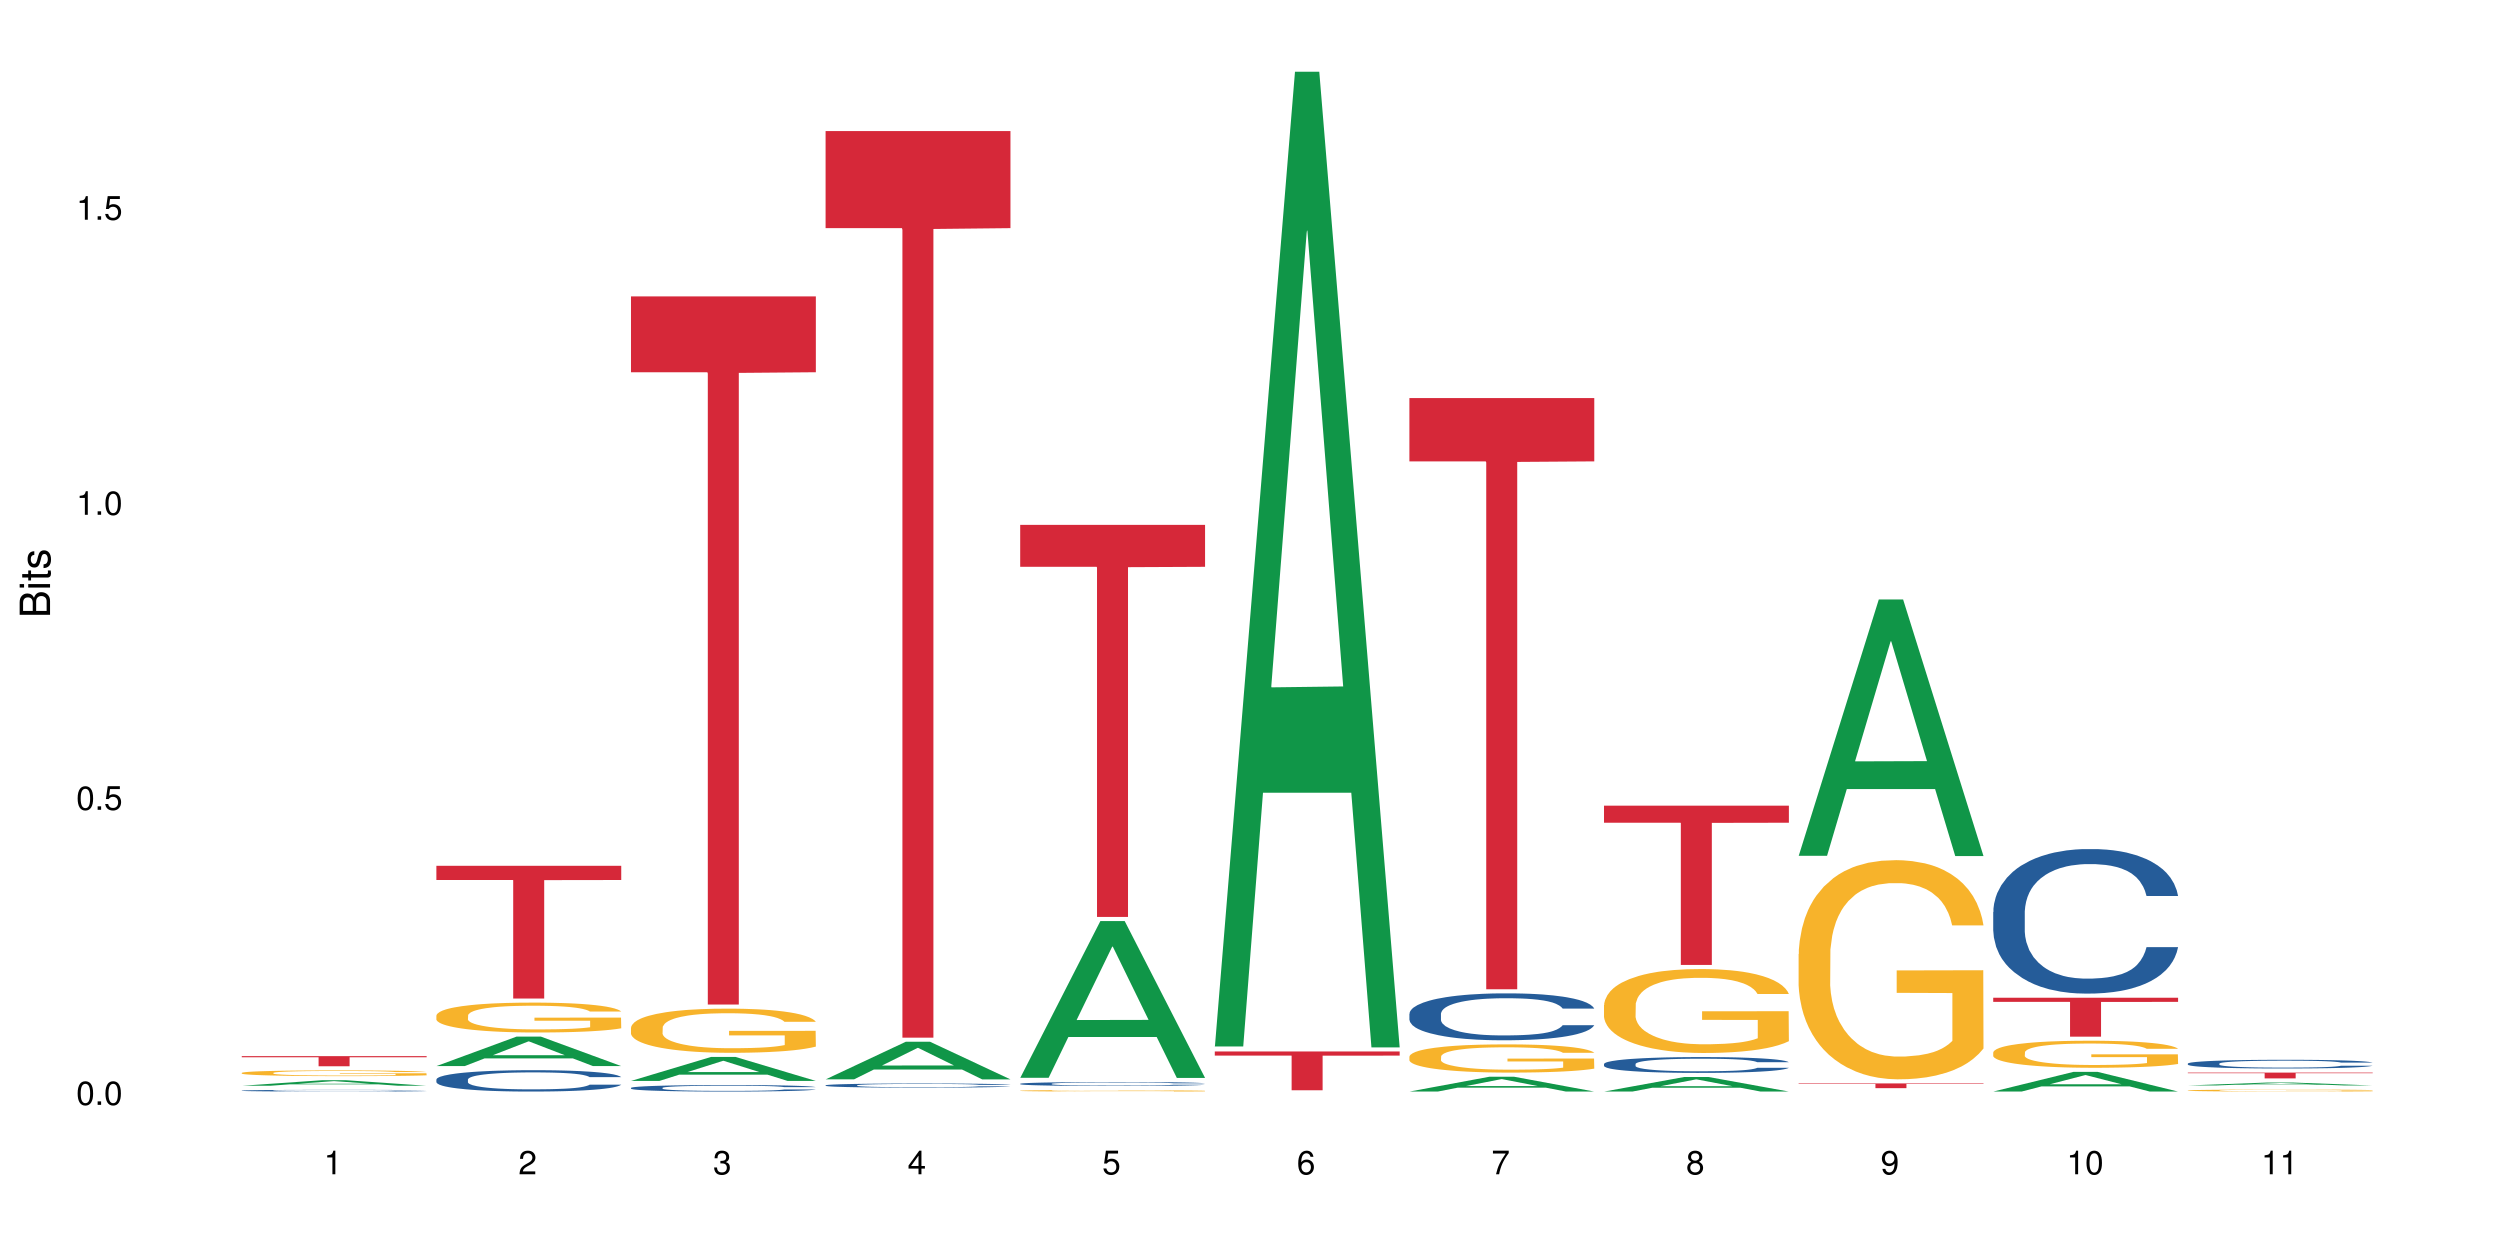<?xml version="1.0" encoding="UTF-8"?>
<svg xmlns="http://www.w3.org/2000/svg" xmlns:xlink="http://www.w3.org/1999/xlink" width="720pt" height="360pt" viewBox="0 0 720 360" version="1.1">
<defs>
<g>
<symbol overflow="visible" id="glyph0-0">
<path style="stroke:none;" d=""/>
</symbol>
<symbol overflow="visible" id="glyph0-1">
<path style="stroke:none;" d="M 2.641 -6.797 C 2 -6.797 1.422 -6.531 1.078 -6.047 C 0.641 -5.453 0.406 -4.547 0.406 -3.297 C 0.406 -1 1.188 0.219 2.641 0.219 C 4.078 0.219 4.859 -1 4.859 -3.234 C 4.859 -4.562 4.656 -5.438 4.203 -6.047 C 3.844 -6.531 3.281 -6.797 2.641 -6.797 Z M 2.641 -6.047 C 3.547 -6.047 4 -5.125 4 -3.312 C 4 -1.375 3.562 -0.484 2.625 -0.484 C 1.734 -0.484 1.281 -1.422 1.281 -3.281 C 1.281 -5.141 1.734 -6.047 2.641 -6.047 Z M 2.641 -6.047 "/>
</symbol>
<symbol overflow="visible" id="glyph0-2">
<path style="stroke:none;" d="M 1.828 -1 L 0.828 -1 L 0.828 0 L 1.828 0 Z M 1.828 -1 "/>
</symbol>
<symbol overflow="visible" id="glyph0-3">
<path style="stroke:none;" d="M 4.562 -6.797 L 1.062 -6.797 L 0.547 -3.094 L 1.328 -3.094 C 1.719 -3.562 2.047 -3.734 2.578 -3.734 C 3.484 -3.734 4.062 -3.109 4.062 -2.094 C 4.062 -1.125 3.484 -0.531 2.578 -0.531 C 1.828 -0.531 1.375 -0.906 1.188 -1.672 L 0.328 -1.672 C 0.453 -1.109 0.547 -0.844 0.75 -0.594 C 1.125 -0.078 1.828 0.219 2.594 0.219 C 3.969 0.219 4.922 -0.781 4.922 -2.219 C 4.922 -3.562 4.031 -4.484 2.719 -4.484 C 2.25 -4.484 1.859 -4.359 1.469 -4.062 L 1.734 -5.969 L 4.562 -5.969 Z M 4.562 -6.797 "/>
</symbol>
<symbol overflow="visible" id="glyph0-4">
<path style="stroke:none;" d="M 2.484 -4.844 L 2.484 0 L 3.328 0 L 3.328 -6.797 L 2.766 -6.797 C 2.469 -5.75 2.281 -5.609 0.984 -5.453 L 0.984 -4.844 Z M 2.484 -4.844 "/>
</symbol>
<symbol overflow="visible" id="glyph0-5">
<path style="stroke:none;" d="M 4.859 -0.828 L 1.281 -0.828 C 1.359 -1.391 1.672 -1.75 2.5 -2.234 L 3.469 -2.75 C 4.406 -3.266 4.906 -3.969 4.906 -4.812 C 4.906 -5.375 4.672 -5.906 4.266 -6.266 C 3.859 -6.625 3.375 -6.797 2.719 -6.797 C 1.859 -6.797 1.219 -6.5 0.844 -5.922 C 0.609 -5.562 0.5 -5.125 0.484 -4.438 L 1.328 -4.438 C 1.359 -4.906 1.406 -5.188 1.531 -5.406 C 1.75 -5.812 2.188 -6.062 2.703 -6.062 C 3.469 -6.062 4.031 -5.516 4.031 -4.781 C 4.031 -4.25 3.719 -3.797 3.125 -3.438 L 2.234 -2.938 C 0.812 -2.141 0.406 -1.5 0.328 0 L 4.859 0 Z M 4.859 -0.828 "/>
</symbol>
<symbol overflow="visible" id="glyph0-6">
<path style="stroke:none;" d="M 2.125 -3.125 L 2.578 -3.125 C 3.516 -3.125 3.984 -2.703 3.984 -1.891 C 3.984 -1.031 3.469 -0.531 2.578 -0.531 C 1.656 -0.531 1.203 -0.984 1.156 -1.969 L 0.312 -1.969 C 0.344 -1.422 0.438 -1.078 0.609 -0.766 C 0.953 -0.109 1.625 0.219 2.547 0.219 C 3.953 0.219 4.859 -0.609 4.859 -1.906 C 4.859 -2.766 4.516 -3.25 3.703 -3.516 C 4.344 -3.766 4.656 -4.25 4.656 -4.938 C 4.656 -6.109 3.875 -6.797 2.578 -6.797 C 1.203 -6.797 0.484 -6.047 0.453 -4.609 L 1.297 -4.609 C 1.312 -5.016 1.344 -5.25 1.453 -5.453 C 1.641 -5.828 2.062 -6.062 2.594 -6.062 C 3.344 -6.062 3.797 -5.625 3.797 -4.906 C 3.797 -4.422 3.609 -4.141 3.25 -3.984 C 3.016 -3.891 2.719 -3.844 2.125 -3.844 Z M 2.125 -3.125 "/>
</symbol>
<symbol overflow="visible" id="glyph0-7">
<path style="stroke:none;" d="M 3.141 -1.625 L 3.141 0 L 3.984 0 L 3.984 -1.625 L 4.984 -1.625 L 4.984 -2.391 L 3.984 -2.391 L 3.984 -6.797 L 3.359 -6.797 L 0.266 -2.516 L 0.266 -1.625 Z M 3.141 -2.391 L 1 -2.391 L 3.141 -5.359 Z M 3.141 -2.391 "/>
</symbol>
<symbol overflow="visible" id="glyph0-8">
<path style="stroke:none;" d="M 4.781 -5.031 C 4.609 -6.141 3.891 -6.797 2.844 -6.797 C 2.094 -6.797 1.422 -6.438 1.031 -5.828 C 0.609 -5.172 0.406 -4.344 0.406 -3.094 C 0.406 -1.953 0.578 -1.234 0.984 -0.625 C 1.359 -0.078 1.953 0.219 2.703 0.219 C 3.984 0.219 4.922 -0.734 4.922 -2.078 C 4.922 -3.344 4.062 -4.234 2.844 -4.234 C 2.172 -4.234 1.641 -3.969 1.281 -3.469 C 1.281 -5.125 1.828 -6.047 2.797 -6.047 C 3.391 -6.047 3.797 -5.672 3.938 -5.031 Z M 2.734 -3.484 C 3.547 -3.484 4.062 -2.922 4.062 -2 C 4.062 -1.156 3.484 -0.531 2.703 -0.531 C 1.922 -0.531 1.328 -1.188 1.328 -2.047 C 1.328 -2.891 1.906 -3.484 2.734 -3.484 Z M 2.734 -3.484 "/>
</symbol>
<symbol overflow="visible" id="glyph0-9">
<path style="stroke:none;" d="M 4.984 -6.797 L 0.438 -6.797 L 0.438 -5.969 L 4.109 -5.969 C 2.5 -3.656 1.828 -2.234 1.328 0 L 2.219 0 C 2.594 -2.172 3.453 -4.047 4.984 -6.094 Z M 4.984 -6.797 "/>
</symbol>
<symbol overflow="visible" id="glyph0-10">
<path style="stroke:none;" d="M 3.75 -3.578 C 4.453 -4 4.688 -4.344 4.688 -4.984 C 4.688 -6.047 3.844 -6.797 2.641 -6.797 C 1.438 -6.797 0.594 -6.047 0.594 -4.984 C 0.594 -4.359 0.828 -4.016 1.516 -3.578 C 0.734 -3.203 0.359 -2.641 0.359 -1.891 C 0.359 -0.641 1.297 0.219 2.641 0.219 C 3.984 0.219 4.922 -0.641 4.922 -1.875 C 4.922 -2.641 4.531 -3.203 3.75 -3.578 Z M 2.641 -6.047 C 3.359 -6.047 3.812 -5.625 3.812 -4.969 C 3.812 -4.344 3.344 -3.922 2.641 -3.922 C 1.922 -3.922 1.453 -4.344 1.453 -4.984 C 1.453 -5.625 1.922 -6.047 2.641 -6.047 Z M 2.641 -3.203 C 3.484 -3.203 4.062 -2.672 4.062 -1.875 C 4.062 -1.062 3.484 -0.531 2.625 -0.531 C 1.797 -0.531 1.219 -1.078 1.219 -1.875 C 1.219 -2.672 1.797 -3.203 2.641 -3.203 Z M 2.641 -3.203 "/>
</symbol>
<symbol overflow="visible" id="glyph0-11">
<path style="stroke:none;" d="M 0.516 -1.547 C 0.672 -0.438 1.406 0.219 2.438 0.219 C 3.188 0.219 3.859 -0.141 4.266 -0.75 C 4.688 -1.406 4.891 -2.25 4.891 -3.484 C 4.891 -4.625 4.703 -5.359 4.312 -5.953 C 3.938 -6.5 3.344 -6.797 2.594 -6.797 C 1.297 -6.797 0.359 -5.844 0.359 -4.516 C 0.359 -3.25 1.234 -2.344 2.453 -2.344 C 3.094 -2.344 3.562 -2.578 4.016 -3.109 C 4 -1.453 3.469 -0.531 2.5 -0.531 C 1.906 -0.531 1.484 -0.906 1.359 -1.547 Z M 2.578 -6.062 C 3.375 -6.062 3.969 -5.406 3.969 -4.531 C 3.969 -3.688 3.375 -3.094 2.547 -3.094 C 1.734 -3.094 1.234 -3.672 1.234 -4.578 C 1.234 -5.438 1.797 -6.062 2.578 -6.062 Z M 2.578 -6.062 "/>
</symbol>
<symbol overflow="visible" id="glyph1-0">
<path style="stroke:none;" d=""/>
</symbol>
<symbol overflow="visible" id="glyph1-1">
<path style="stroke:none;" d="M 0 -0.953 L 0 -4.891 C 0 -5.719 -0.234 -6.344 -0.734 -6.797 C -1.188 -7.234 -1.812 -7.469 -2.5 -7.469 C -3.547 -7.469 -4.188 -7 -4.625 -5.875 C -4.984 -6.672 -5.641 -7.094 -6.531 -7.094 C -7.156 -7.094 -7.734 -6.859 -8.141 -6.391 C -8.562 -5.938 -8.75 -5.344 -8.75 -4.5 L -8.75 -0.953 Z M -4.984 -2.062 L -7.766 -2.062 L -7.766 -4.219 C -7.766 -4.844 -7.688 -5.203 -7.453 -5.5 C -7.219 -5.812 -6.859 -5.969 -6.375 -5.969 C -5.906 -5.969 -5.531 -5.812 -5.297 -5.5 C -5.062 -5.203 -4.984 -4.844 -4.984 -4.219 Z M -0.984 -2.062 L -4 -2.062 L -4 -4.781 C -4 -5.328 -3.859 -5.688 -3.578 -5.953 C -3.297 -6.219 -2.922 -6.359 -2.484 -6.359 C -2.062 -6.359 -1.688 -6.219 -1.406 -5.953 C -1.109 -5.688 -0.984 -5.328 -0.984 -4.781 Z M -0.984 -2.062 "/>
</symbol>
<symbol overflow="visible" id="glyph1-2">
<path style="stroke:none;" d="M -6.281 -1.797 L -6.281 -0.797 L 0 -0.797 L 0 -1.797 Z M -8.75 -1.797 L -8.75 -0.797 L -7.484 -0.797 L -7.484 -1.797 Z M -8.75 -1.797 "/>
</symbol>
<symbol overflow="visible" id="glyph1-3">
<path style="stroke:none;" d="M -6.281 -3.047 L -6.281 -2.016 L -8.016 -2.016 L -8.016 -1.016 L -6.281 -1.016 L -6.281 -0.172 L -5.469 -0.172 L -5.469 -1.016 L -0.719 -1.016 C -0.078 -1.016 0.281 -1.453 0.281 -2.234 C 0.281 -2.469 0.25 -2.719 0.188 -3.047 L -0.641 -3.047 C -0.609 -2.922 -0.594 -2.766 -0.594 -2.562 C -0.594 -2.141 -0.719 -2.016 -1.156 -2.016 L -5.469 -2.016 L -5.469 -3.047 Z M -6.281 -3.047 "/>
</symbol>
<symbol overflow="visible" id="glyph1-4">
<path style="stroke:none;" d="M -4.531 -5.25 C -5.766 -5.25 -6.469 -4.422 -6.469 -2.969 C -6.469 -1.516 -5.719 -0.562 -4.547 -0.562 C -3.562 -0.562 -3.094 -1.062 -2.734 -2.562 L -2.516 -3.484 C -2.344 -4.188 -2.094 -4.469 -1.625 -4.469 C -1.047 -4.469 -0.641 -3.875 -0.641 -3 C -0.641 -2.453 -0.797 -2 -1.062 -1.75 C -1.25 -1.594 -1.422 -1.531 -1.875 -1.469 L -1.875 -0.406 C -0.422 -0.453 0.281 -1.266 0.281 -2.922 C 0.281 -4.5 -0.5 -5.516 -1.719 -5.516 C -2.656 -5.516 -3.172 -4.984 -3.469 -3.734 L -3.703 -2.766 C -3.891 -1.953 -4.156 -1.609 -4.594 -1.609 C -5.172 -1.609 -5.547 -2.125 -5.547 -2.938 C -5.547 -3.75 -5.203 -4.172 -4.531 -4.203 Z M -4.531 -5.25 "/>
</symbol>
</g>
</defs>
<g id="surface100347">
<rect x="0" y="0" width="720" height="360" style="fill:rgb(100%,100%,100%);fill-opacity:1;stroke:none;"/>
<path style=" stroke:none;fill-rule:nonzero;fill:rgb(6.275%,58.824%,28.235%);fill-opacity:1;" d="M 69.629 312.699 L 69.688 312.699 L 92.723 311.105 L 99.723 311.105 L 122.875 312.699 L 114.738 312.699 L 108.938 312.285 L 83.508 312.285 L 77.82 312.699 L 69.629 312.699 L 85.957 312.113 L 106.605 312.109 L 96.309 311.367 L 96.195 311.363 L 96.082 311.367 L 85.898 312.109 L 85.957 312.113 Z M 69.629 312.699 "/>
<path style=" stroke:none;fill-rule:nonzero;fill:rgb(14.51%,36.078%,60%);fill-opacity:1;" d="M 69.629 314.094 L 69.695 314.094 L 69.695 314.082 L 69.891 314.066 L 70.344 314.043 L 70.797 314.027 L 71.969 314.004 L 73.59 313.977 L 75.277 313.957 L 76.512 313.945 L 77.617 313.938 L 80.148 313.922 L 81.773 313.91 L 83.523 313.902 L 85.668 313.898 L 87.227 313.891 L 90.73 313.887 L 93.328 313.883 L 95.344 313.879 L 99.691 313.879 L 102.289 313.883 L 104.172 313.883 L 106.25 313.887 L 108.004 313.891 L 111.055 313.902 L 113.781 313.914 L 115.016 313.922 L 116.965 313.938 L 118.457 313.949 L 119.496 313.961 L 120.664 313.977 L 121.703 313.996 L 122.484 314.02 L 122.875 314.039 L 113.781 314.039 L 113.328 314.023 L 112.809 314.008 L 111.836 313.988 L 110.859 313.977 L 109.496 313.965 L 108.266 313.953 L 106.574 313.945 L 105.082 313.941 L 103.523 313.938 L 102.031 313.934 L 99.172 313.93 L 95.863 313.93 L 94.629 313.934 L 92.098 313.938 L 90.73 313.938 L 88.785 313.945 L 87.422 313.953 L 85.797 313.961 L 84.695 313.969 L 83.328 313.98 L 82.355 313.988 L 81.254 314.004 L 80.602 314.016 L 80.02 314.027 L 79.5 314.043 L 79.109 314.059 L 78.852 314.074 L 78.719 314.09 L 78.719 314.16 L 78.852 314.176 L 79.176 314.195 L 80.02 314.223 L 81.254 314.246 L 82.68 314.266 L 84.043 314.277 L 84.824 314.285 L 85.863 314.293 L 87.484 314.301 L 89.824 314.312 L 91.188 314.312 L 93.266 314.316 L 95.406 314.32 L 98.266 314.32 L 100.797 314.316 L 102.484 314.316 L 104.238 314.312 L 106.641 314.305 L 108.133 314.297 L 109.434 314.289 L 110.406 314.281 L 111.055 314.273 L 112.031 314.258 L 112.809 314.242 L 113.395 314.227 L 113.781 314.215 L 122.875 314.215 L 122.484 314.23 L 121.898 314.25 L 121.316 314.262 L 120.406 314.277 L 119.367 314.289 L 117.875 314.305 L 116.641 314.316 L 115.016 314.328 L 113.523 314.336 L 111.898 314.344 L 109.496 314.352 L 107.938 314.359 L 106.25 314.363 L 104.238 314.367 L 101.707 314.367 L 98.977 314.371 L 93.719 314.371 L 91.707 314.367 L 89.043 314.363 L 85.73 314.355 L 83.328 314.348 L 81.445 314.34 L 79.824 314.328 L 78.004 314.316 L 75.668 314.297 L 74.238 314.281 L 73.266 314.27 L 72.16 314.254 L 71.383 314.238 L 70.473 314.211 L 69.824 314.18 L 69.629 314.156 Z M 69.629 314.094 "/>
<path style=" stroke:none;fill-rule:nonzero;fill:rgb(96.863%,70.196%,16.863%);fill-opacity:1;" d="M 69.629 308.977 L 69.695 308.977 L 69.695 308.945 L 69.953 308.879 L 70.602 308.785 L 71.449 308.707 L 72.355 308.648 L 72.941 308.613 L 73.914 308.57 L 74.758 308.535 L 76.902 308.469 L 79.629 308.406 L 81.121 308.379 L 82.809 308.352 L 85.215 308.324 L 86.316 308.312 L 89.691 308.289 L 93.523 308.273 L 97.746 308.27 L 99.691 308.27 L 102.355 308.277 L 105.992 308.293 L 108.07 308.309 L 109.691 308.324 L 111.379 308.344 L 113.457 308.371 L 115.406 308.41 L 116.965 308.445 L 118.523 308.492 L 119.82 308.539 L 120.926 308.594 L 121.898 308.656 L 122.484 308.707 L 122.875 308.762 L 113.848 308.762 L 113.328 308.707 L 112.742 308.668 L 111.77 308.617 L 110.797 308.582 L 109.82 308.555 L 108.004 308.512 L 106.445 308.488 L 104.496 308.469 L 102.613 308.453 L 100.473 308.445 L 99.172 308.441 L 95.73 308.441 L 92.613 308.453 L 90.797 308.465 L 89.5 308.477 L 87.68 308.5 L 86.578 308.52 L 85.926 308.531 L 83.98 308.578 L 82.68 308.621 L 81.965 308.648 L 81.059 308.695 L 80.406 308.734 L 79.695 308.797 L 79.305 308.84 L 78.785 308.941 L 78.719 309.215 L 78.914 309.273 L 79.305 309.336 L 79.824 309.391 L 80.602 309.445 L 81.383 309.492 L 82.746 309.551 L 83.914 309.59 L 84.824 309.613 L 86.578 309.656 L 87.289 309.668 L 88.98 309.695 L 90.73 309.719 L 92.875 309.734 L 94.5 309.746 L 97.094 309.754 L 100.406 309.754 L 104.305 309.742 L 106.77 309.73 L 108.457 309.719 L 109.562 309.707 L 110.926 309.691 L 111.898 309.676 L 112.809 309.66 L 113.914 309.633 L 113.914 309.273 L 97.875 309.27 L 97.875 309.102 L 122.809 309.102 L 122.875 309.691 L 121.512 309.734 L 119.82 309.773 L 118.199 309.801 L 116.512 309.828 L 114.109 309.855 L 112.16 309.875 L 109.172 309.895 L 106.445 309.91 L 103.59 309.918 L 101.055 309.922 L 98.07 309.926 L 95.406 309.922 L 92.551 309.914 L 90.277 309.902 L 88.199 309.887 L 86.121 309.867 L 83.523 309.836 L 81.836 309.809 L 80.082 309.777 L 78.332 309.738 L 76.773 309.699 L 75.734 309.668 L 74.695 309.629 L 73.59 309.586 L 72.551 309.531 L 71.773 309.484 L 71.059 309.434 L 70.539 309.383 L 70.02 309.316 L 69.758 309.262 L 69.629 309.215 Z M 69.629 308.977 "/>
<path style=" stroke:none;fill-rule:nonzero;fill:rgb(83.922%,15.686%,22.353%);fill-opacity:1;" d="M 69.629 304.172 L 122.875 304.172 L 122.875 304.484 L 100.684 304.488 L 100.684 307.09 L 91.754 307.09 L 91.754 304.492 L 91.625 304.484 L 69.629 304.484 Z M 69.629 304.172 "/>
<path style=" stroke:none;fill-rule:nonzero;fill:rgb(6.275%,58.824%,28.235%);fill-opacity:1;" d="M 125.676 307.027 L 125.734 307.02 L 148.77 298.539 L 155.77 298.539 L 178.918 307.035 L 170.785 307.035 L 164.984 304.82 L 139.555 304.82 L 133.867 307.027 L 125.676 307.027 L 142 303.902 L 162.652 303.895 L 152.355 299.93 L 152.242 299.922 L 152.129 299.945 L 141.945 303.895 L 142 303.902 Z M 125.676 307.027 "/>
<path style=" stroke:none;fill-rule:nonzero;fill:rgb(14.51%,36.078%,60%);fill-opacity:1;" d="M 125.676 310.895 L 125.742 310.887 L 125.742 310.754 L 125.934 310.539 L 126.391 310.27 L 126.844 310.082 L 128.012 309.75 L 129.637 309.43 L 131.324 309.184 L 132.559 309.039 L 133.664 308.926 L 136.195 308.715 L 137.816 308.609 L 139.57 308.516 L 141.715 308.418 L 143.273 308.363 L 146.777 308.273 L 149.375 308.234 L 151.391 308.215 L 155.738 308.215 L 158.336 308.238 L 160.219 308.266 L 162.297 308.312 L 164.051 308.363 L 167.102 308.484 L 169.828 308.645 L 171.062 308.734 L 173.012 308.906 L 174.504 309.078 L 175.543 309.223 L 176.711 309.43 L 177.75 309.684 L 178.531 309.973 L 178.918 310.215 L 169.828 310.215 L 169.375 309.988 L 168.855 309.812 L 167.883 309.582 L 166.906 309.418 L 165.543 309.258 L 164.309 309.148 L 162.621 309.043 L 161.129 308.977 L 159.57 308.926 L 158.078 308.891 L 155.219 308.855 L 151.906 308.855 L 150.676 308.867 L 148.141 308.914 L 146.777 308.953 L 144.832 309.031 L 143.469 309.105 L 141.844 309.219 L 140.738 309.312 L 139.375 309.461 L 138.402 309.59 L 137.297 309.773 L 136.648 309.914 L 136.066 310.074 L 135.547 310.258 L 135.156 310.453 L 134.895 310.664 L 134.766 310.867 L 134.766 311.738 L 134.895 311.941 L 135.219 312.176 L 136.066 312.52 L 137.297 312.816 L 138.727 313.055 L 140.09 313.223 L 140.871 313.301 L 141.91 313.391 L 143.531 313.504 L 145.871 313.617 L 147.234 313.66 L 149.312 313.707 L 151.453 313.73 L 154.312 313.73 L 156.844 313.707 L 158.531 313.68 L 160.285 313.633 L 162.688 313.539 L 164.18 313.449 L 165.48 313.34 L 166.453 313.234 L 167.102 313.145 L 168.074 312.969 L 168.855 312.777 L 169.441 312.582 L 169.828 312.391 L 178.918 312.391 L 178.531 312.617 L 177.945 312.836 L 177.363 312.996 L 176.453 313.195 L 175.414 313.371 L 173.922 313.566 L 172.688 313.695 L 171.062 313.836 L 169.57 313.941 L 167.945 314.039 L 165.543 314.152 L 163.984 314.207 L 162.297 314.258 L 160.285 314.305 L 157.754 314.344 L 155.023 314.363 L 152.492 314.371 L 149.766 314.359 L 147.754 314.336 L 145.09 314.285 L 141.777 314.184 L 139.375 314.078 L 137.492 313.973 L 135.871 313.859 L 134.051 313.707 L 131.715 313.461 L 130.285 313.27 L 129.312 313.109 L 128.207 312.891 L 127.43 312.695 L 126.52 312.379 L 125.871 311.98 L 125.676 311.672 Z M 125.676 310.895 "/>
<path style=" stroke:none;fill-rule:nonzero;fill:rgb(96.863%,70.196%,16.863%);fill-opacity:1;" d="M 125.676 292.438 L 125.742 292.43 L 125.742 292.273 L 126 291.922 L 126.648 291.434 L 127.492 291.031 L 128.402 290.719 L 128.988 290.551 L 129.961 290.316 L 130.805 290.145 L 132.949 289.789 L 135.676 289.461 L 137.168 289.316 L 138.855 289.184 L 141.258 289.035 L 142.363 288.98 L 145.738 288.855 L 149.57 288.773 L 153.793 288.75 L 155.738 288.758 L 158.402 288.789 L 162.039 288.879 L 164.117 288.957 L 165.738 289.035 L 167.426 289.137 L 169.504 289.293 L 171.453 289.484 L 173.012 289.672 L 174.57 289.906 L 175.867 290.16 L 176.973 290.434 L 177.945 290.766 L 178.531 291.039 L 178.918 291.316 L 169.895 291.316 L 169.375 291.039 L 168.789 290.828 L 167.816 290.566 L 166.844 290.379 L 165.867 290.23 L 164.051 290.023 L 162.492 289.898 L 160.543 289.789 L 158.66 289.719 L 156.52 289.672 L 155.219 289.656 L 151.777 289.656 L 148.66 289.711 L 146.844 289.773 L 145.543 289.836 L 143.727 289.953 L 142.621 290.047 L 141.973 290.113 L 140.027 290.355 L 138.727 290.574 L 138.012 290.727 L 137.105 290.961 L 136.453 291.172 L 135.738 291.488 L 135.352 291.723 L 134.832 292.258 L 134.766 293.672 L 134.961 293.973 L 135.352 294.293 L 135.871 294.578 L 136.648 294.875 L 137.43 295.105 L 138.793 295.41 L 139.961 295.613 L 140.871 295.75 L 142.621 295.961 L 143.336 296.031 L 145.023 296.172 L 146.777 296.285 L 148.922 296.379 L 150.543 296.426 L 153.141 296.465 L 156.453 296.465 L 160.348 296.418 L 162.816 296.355 L 164.504 296.293 L 165.609 296.234 L 166.973 296.148 L 167.945 296.07 L 168.855 295.984 L 169.961 295.852 L 169.961 293.973 L 153.922 293.965 L 153.922 293.082 L 178.855 293.074 L 178.918 296.148 L 177.555 296.363 L 175.867 296.566 L 174.246 296.723 L 172.555 296.855 L 170.152 297.008 L 168.207 297.102 L 165.219 297.211 L 162.492 297.281 L 159.637 297.328 L 157.102 297.352 L 154.117 297.359 L 151.453 297.344 L 148.598 297.297 L 146.324 297.234 L 144.246 297.156 L 142.168 297.055 L 139.57 296.891 L 137.883 296.754 L 136.129 296.59 L 134.375 296.395 L 132.816 296.18 L 131.777 296.016 L 130.742 295.828 L 129.637 295.59 L 128.598 295.324 L 127.82 295.082 L 127.105 294.805 L 126.586 294.547 L 126.066 294.191 L 125.805 293.91 L 125.676 293.664 Z M 125.676 292.438 "/>
<path style=" stroke:none;fill-rule:nonzero;fill:rgb(83.922%,15.686%,22.353%);fill-opacity:1;" d="M 125.676 249.348 L 178.918 249.348 L 178.918 253.441 L 156.73 253.477 L 156.73 287.57 L 147.801 287.57 L 147.801 253.512 L 147.672 253.441 L 125.676 253.441 Z M 125.676 249.348 "/>
<path style=" stroke:none;fill-rule:nonzero;fill:rgb(6.275%,58.824%,28.235%);fill-opacity:1;" d="M 181.723 311.305 L 181.777 311.297 L 204.816 304.391 L 211.812 304.391 L 234.965 311.312 L 226.832 311.312 L 221.031 309.504 L 195.602 309.504 L 189.914 311.305 L 181.723 311.305 L 198.047 308.758 L 218.695 308.75 L 208.402 305.52 L 208.289 305.516 L 208.172 305.535 L 197.992 308.75 L 198.047 308.758 Z M 181.723 311.305 "/>
<path style=" stroke:none;fill-rule:nonzero;fill:rgb(14.51%,36.078%,60%);fill-opacity:1;" d="M 181.723 313.309 L 181.785 313.309 L 181.785 313.266 L 181.98 313.199 L 182.438 313.117 L 182.891 313.062 L 184.059 312.961 L 185.684 312.863 L 187.371 312.785 L 188.605 312.742 L 189.707 312.707 L 192.242 312.645 L 193.863 312.609 L 195.617 312.582 L 197.762 312.555 L 199.32 312.535 L 202.824 312.508 L 205.422 312.496 L 207.434 312.492 L 211.785 312.492 L 214.383 312.496 L 216.266 312.508 L 218.344 312.52 L 220.098 312.535 L 223.148 312.574 L 225.875 312.621 L 227.109 312.648 L 229.059 312.703 L 230.551 312.754 L 231.59 312.797 L 232.758 312.863 L 233.797 312.938 L 234.578 313.027 L 234.965 313.102 L 225.875 313.102 L 225.422 313.031 L 224.902 312.98 L 223.926 312.91 L 222.953 312.859 L 221.59 312.809 L 220.355 312.777 L 218.668 312.742 L 217.176 312.723 L 215.617 312.707 L 214.121 312.695 L 211.266 312.688 L 207.953 312.688 L 206.723 312.691 L 204.188 312.703 L 202.824 312.715 L 200.875 312.738 L 199.512 312.762 L 197.891 312.797 L 196.785 312.824 L 195.422 312.871 L 194.449 312.91 L 193.344 312.969 L 192.695 313.012 L 192.109 313.059 L 191.59 313.113 L 191.203 313.176 L 190.941 313.238 L 190.812 313.301 L 190.812 313.566 L 190.941 313.629 L 191.266 313.699 L 192.109 313.805 L 193.344 313.895 L 194.773 313.969 L 196.137 314.02 L 196.918 314.043 L 197.953 314.07 L 199.578 314.105 L 201.914 314.141 L 203.281 314.152 L 205.355 314.168 L 207.5 314.176 L 210.355 314.176 L 212.891 314.168 L 214.578 314.16 L 216.332 314.145 L 218.734 314.117 L 220.227 314.09 L 221.523 314.055 L 222.5 314.023 L 223.148 313.996 L 224.121 313.941 L 224.902 313.883 L 225.484 313.824 L 225.875 313.766 L 234.965 313.766 L 234.578 313.836 L 233.992 313.902 L 233.406 313.953 L 232.5 314.012 L 231.461 314.066 L 229.965 314.125 L 228.734 314.164 L 227.109 314.207 L 225.617 314.238 L 223.992 314.27 L 221.59 314.305 L 220.031 314.32 L 218.344 314.336 L 216.332 314.352 L 213.797 314.363 L 211.07 314.367 L 208.539 314.371 L 205.812 314.367 L 203.801 314.359 L 201.137 314.344 L 197.824 314.312 L 195.422 314.281 L 193.539 314.25 L 191.918 314.215 L 190.098 314.168 L 187.762 314.094 L 186.332 314.035 L 185.359 313.984 L 184.254 313.918 L 183.477 313.859 L 182.566 313.762 L 181.918 313.641 L 181.723 313.547 Z M 181.723 313.309 "/>
<path style=" stroke:none;fill-rule:nonzero;fill:rgb(96.863%,70.196%,16.863%);fill-opacity:1;" d="M 181.723 295.938 L 181.785 295.926 L 181.785 295.695 L 182.047 295.172 L 182.695 294.449 L 183.539 293.859 L 184.449 293.395 L 185.035 293.148 L 186.008 292.801 L 186.852 292.547 L 188.996 292.023 L 191.723 291.535 L 193.215 291.324 L 194.902 291.129 L 197.305 290.906 L 198.41 290.824 L 201.785 290.641 L 205.617 290.523 L 209.836 290.488 L 211.785 290.5 L 214.449 290.547 L 218.082 290.676 L 220.16 290.789 L 221.785 290.906 L 223.473 291.059 L 225.551 291.289 L 227.5 291.57 L 229.059 291.848 L 230.617 292.195 L 231.914 292.57 L 233.02 292.977 L 233.992 293.465 L 234.578 293.871 L 234.965 294.277 L 225.941 294.277 L 225.422 293.871 L 224.836 293.555 L 223.863 293.172 L 222.891 292.895 L 221.914 292.672 L 220.098 292.371 L 218.539 292.184 L 216.59 292.023 L 214.707 291.918 L 212.566 291.848 L 211.266 291.824 L 207.824 291.824 L 204.707 291.906 L 202.891 292 L 201.59 292.094 L 199.773 292.266 L 198.668 292.406 L 198.02 292.5 L 196.07 292.859 L 194.773 293.184 L 194.059 293.406 L 193.148 293.754 L 192.5 294.066 L 191.785 294.531 L 191.398 294.879 L 190.879 295.672 L 190.812 297.762 L 191.008 298.203 L 191.398 298.68 L 191.918 299.098 L 192.695 299.539 L 193.477 299.875 L 194.84 300.328 L 196.008 300.633 L 196.918 300.828 L 198.668 301.141 L 199.383 301.246 L 201.07 301.457 L 202.824 301.617 L 204.969 301.758 L 206.59 301.828 L 209.188 301.887 L 212.5 301.887 L 216.395 301.816 L 218.863 301.723 L 220.551 301.629 L 221.656 301.551 L 223.02 301.422 L 223.992 301.305 L 224.902 301.176 L 226.004 300.98 L 226.004 298.203 L 209.969 298.191 L 209.969 296.891 L 234.902 296.879 L 234.965 301.422 L 233.602 301.734 L 231.914 302.035 L 230.293 302.27 L 228.602 302.469 L 226.199 302.688 L 224.254 302.828 L 221.266 302.988 L 218.539 303.094 L 215.68 303.164 L 213.148 303.199 L 210.164 303.211 L 207.5 303.188 L 204.645 303.117 L 202.371 303.023 L 200.293 302.91 L 198.215 302.758 L 195.617 302.512 L 193.93 302.316 L 192.176 302.07 L 190.422 301.781 L 188.863 301.469 L 187.824 301.223 L 186.785 300.945 L 185.684 300.598 L 184.645 300.203 L 183.863 299.84 L 183.152 299.434 L 182.633 299.051 L 182.113 298.527 L 181.852 298.109 L 181.723 297.75 Z M 181.723 295.938 "/>
<path style=" stroke:none;fill-rule:nonzero;fill:rgb(83.922%,15.686%,22.353%);fill-opacity:1;" d="M 181.723 85.371 L 234.965 85.371 L 234.965 107.203 L 212.777 107.395 L 212.777 289.309 L 203.848 289.309 L 203.848 107.586 L 203.719 107.203 L 181.723 107.203 Z M 181.723 85.371 "/>
<path style=" stroke:none;fill-rule:nonzero;fill:rgb(6.275%,58.824%,28.235%);fill-opacity:1;" d="M 237.77 310.855 L 237.824 310.844 L 260.863 300.027 L 267.859 300.027 L 291.012 310.867 L 282.879 310.867 L 277.074 308.035 L 251.648 308.035 L 245.961 310.855 L 237.77 310.855 L 254.094 306.867 L 274.742 306.855 L 264.449 301.801 L 264.332 301.789 L 264.219 301.82 L 254.039 306.855 L 254.094 306.867 Z M 237.77 310.855 "/>
<path style=" stroke:none;fill-rule:nonzero;fill:rgb(14.51%,36.078%,60%);fill-opacity:1;" d="M 237.77 312.566 L 237.832 312.566 L 237.832 312.539 L 238.027 312.496 L 238.484 312.445 L 238.938 312.41 L 240.105 312.344 L 241.73 312.281 L 243.418 312.234 L 244.652 312.207 L 245.754 312.184 L 248.289 312.145 L 249.91 312.121 L 251.664 312.102 L 253.805 312.086 L 255.363 312.074 L 258.871 312.055 L 261.469 312.047 L 267.832 312.047 L 270.43 312.051 L 272.312 312.055 L 274.391 312.062 L 276.145 312.074 L 279.195 312.098 L 281.922 312.129 L 283.156 312.145 L 285.105 312.18 L 286.598 312.215 L 287.637 312.242 L 288.805 312.281 L 289.844 312.332 L 290.621 312.387 L 291.012 312.434 L 281.922 312.434 L 281.469 312.391 L 280.949 312.355 L 279.973 312.312 L 279 312.281 L 277.637 312.246 L 276.402 312.227 L 274.715 312.207 L 273.223 312.191 L 271.664 312.184 L 270.168 312.176 L 267.312 312.172 L 262.766 312.172 L 260.234 312.18 L 258.871 312.188 L 256.922 312.203 L 255.559 312.219 L 253.938 312.242 L 252.832 312.258 L 251.469 312.289 L 250.496 312.312 L 249.391 312.348 L 248.742 312.375 L 248.156 312.406 L 247.637 312.441 L 247.25 312.48 L 246.988 312.523 L 246.859 312.562 L 246.859 312.73 L 246.988 312.77 L 247.312 312.816 L 248.156 312.883 L 249.391 312.941 L 250.82 312.988 L 252.184 313.02 L 252.961 313.035 L 254 313.055 L 255.625 313.074 L 257.961 313.098 L 259.324 313.105 L 261.402 313.113 L 263.547 313.121 L 266.402 313.121 L 268.938 313.113 L 270.625 313.109 L 272.379 313.102 L 274.781 313.082 L 276.273 313.062 L 277.57 313.043 L 278.547 313.023 L 279.195 313.004 L 280.168 312.973 L 280.949 312.934 L 281.531 312.895 L 281.922 312.859 L 291.012 312.859 L 290.621 312.902 L 290.039 312.945 L 289.453 312.977 L 288.547 313.016 L 287.508 313.051 L 286.012 313.086 L 284.777 313.113 L 283.156 313.141 L 281.664 313.16 L 280.039 313.18 L 277.637 313.203 L 276.078 313.211 L 274.391 313.223 L 272.379 313.23 L 269.844 313.238 L 267.117 313.242 L 261.859 313.242 L 259.844 313.238 L 257.184 313.227 L 253.871 313.207 L 251.469 313.188 L 249.586 313.168 L 247.961 313.145 L 246.145 313.113 L 243.809 313.066 L 242.379 313.027 L 241.406 313 L 240.301 312.957 L 239.523 312.918 L 238.613 312.855 L 237.965 312.777 L 237.77 312.719 Z M 237.77 312.566 "/>
<path style=" stroke:none;fill-rule:nonzero;fill:rgb(83.922%,15.686%,22.353%);fill-opacity:1;" d="M 237.77 37.754 L 291.012 37.754 L 291.012 65.703 L 268.82 65.945 L 268.82 298.848 L 259.895 298.848 L 259.895 66.191 L 259.766 65.703 L 237.77 65.703 Z M 237.77 37.754 "/>
<path style=" stroke:none;fill-rule:nonzero;fill:rgb(6.275%,58.824%,28.235%);fill-opacity:1;" d="M 293.816 310.402 L 293.871 310.359 L 316.91 265.258 L 323.906 265.258 L 347.059 310.445 L 338.926 310.445 L 333.121 298.648 L 307.695 298.648 L 302.008 310.402 L 293.816 310.402 L 310.141 293.77 L 330.789 293.727 L 320.492 272.641 L 320.379 272.598 L 320.266 272.727 L 310.082 293.727 L 310.141 293.77 Z M 293.816 310.402 "/>
<path style=" stroke:none;fill-rule:nonzero;fill:rgb(14.51%,36.078%,60%);fill-opacity:1;" d="M 293.816 312.121 L 293.879 312.121 L 293.879 312.094 L 294.074 312.055 L 294.527 312.004 L 294.984 311.969 L 296.152 311.91 L 297.777 311.852 L 299.465 311.805 L 300.699 311.777 L 301.801 311.758 L 304.332 311.719 L 305.957 311.699 L 307.711 311.68 L 309.852 311.664 L 311.41 311.652 L 314.918 311.637 L 317.516 311.629 L 319.527 311.625 L 323.879 311.625 L 326.477 311.629 L 328.359 311.637 L 330.438 311.645 L 332.191 311.652 L 335.242 311.676 L 337.969 311.703 L 339.203 311.723 L 341.148 311.754 L 342.645 311.785 L 343.684 311.812 L 344.852 311.852 L 345.891 311.898 L 346.668 311.949 L 347.059 311.996 L 337.969 311.996 L 337.516 311.953 L 336.996 311.922 L 336.02 311.879 L 335.047 311.848 L 333.684 311.816 L 332.449 311.797 L 330.762 311.777 L 329.266 311.766 L 327.711 311.758 L 326.215 311.75 L 323.359 311.742 L 320.047 311.742 L 318.812 311.746 L 316.281 311.754 L 314.918 311.762 L 312.969 311.777 L 311.605 311.789 L 309.984 311.809 L 308.879 311.828 L 307.516 311.855 L 306.543 311.879 L 305.438 311.914 L 304.789 311.938 L 304.203 311.969 L 303.684 312.004 L 303.293 312.039 L 303.035 312.078 L 302.906 312.113 L 302.906 312.277 L 303.035 312.312 L 303.359 312.355 L 304.203 312.422 L 305.438 312.477 L 306.867 312.52 L 308.23 312.551 L 309.008 312.566 L 310.047 312.582 L 311.672 312.602 L 314.008 312.625 L 315.371 312.633 L 317.449 312.641 L 319.594 312.645 L 322.449 312.645 L 324.98 312.641 L 326.672 312.633 L 328.422 312.625 L 330.824 312.609 L 332.32 312.594 L 333.617 312.574 L 334.594 312.551 L 335.242 312.535 L 336.215 312.504 L 336.996 312.469 L 337.578 312.434 L 337.969 312.398 L 347.059 312.398 L 346.668 312.438 L 346.086 312.48 L 345.5 312.508 L 344.59 312.547 L 343.551 312.578 L 342.059 312.613 L 340.824 312.637 L 339.203 312.664 L 337.707 312.684 L 336.086 312.703 L 333.684 312.723 L 332.125 312.73 L 330.438 312.742 L 328.422 312.75 L 325.891 312.758 L 323.164 312.762 L 317.906 312.762 L 315.891 312.758 L 313.23 312.746 L 309.918 312.727 L 307.516 312.707 L 305.633 312.688 L 304.008 312.668 L 302.191 312.641 L 299.852 312.594 L 298.426 312.559 L 297.449 312.531 L 296.348 312.488 L 295.566 312.453 L 294.66 312.395 L 294.008 312.32 L 293.816 312.262 Z M 293.816 312.121 "/>
<path style=" stroke:none;fill-rule:nonzero;fill:rgb(96.863%,70.196%,16.863%);fill-opacity:1;" d="M 293.816 314.125 L 293.879 314.125 L 293.879 314.117 L 294.141 314.102 L 294.789 314.074 L 295.633 314.055 L 296.543 314.039 L 297.125 314.031 L 298.102 314.02 L 298.945 314.012 L 301.086 313.992 L 303.812 313.977 L 305.309 313.969 L 306.996 313.965 L 309.398 313.957 L 310.504 313.953 L 313.879 313.945 L 317.711 313.941 L 323.879 313.941 L 326.539 313.945 L 330.176 313.949 L 332.254 313.953 L 333.879 313.957 L 335.566 313.961 L 337.645 313.969 L 339.59 313.977 L 342.707 314 L 344.008 314.012 L 345.109 314.027 L 346.086 314.043 L 346.668 314.055 L 347.059 314.07 L 338.035 314.07 L 337.516 314.055 L 336.93 314.047 L 335.957 314.031 L 334.98 314.023 L 334.008 314.016 L 332.191 314.004 L 330.633 314 L 328.684 313.992 L 326.801 313.988 L 316.801 313.988 L 314.984 313.992 L 313.684 313.996 L 311.867 314 L 310.762 314.008 L 310.113 314.012 L 308.164 314.023 L 306.867 314.031 L 306.152 314.039 L 305.242 314.051 L 304.594 314.062 L 303.879 314.078 L 303.488 314.09 L 302.969 314.117 L 302.906 314.188 L 303.102 314.203 L 303.488 314.219 L 304.008 314.23 L 304.789 314.246 L 305.566 314.258 L 306.93 314.273 L 308.102 314.285 L 309.008 314.289 L 310.762 314.301 L 311.477 314.305 L 313.164 314.312 L 314.918 314.316 L 317.059 314.32 L 318.684 314.324 L 328.488 314.324 L 330.957 314.32 L 332.645 314.316 L 333.746 314.316 L 335.113 314.309 L 336.086 314.305 L 336.996 314.301 L 338.098 314.297 L 338.098 314.203 L 322.059 314.203 L 322.059 314.156 L 346.992 314.156 L 347.059 314.309 L 345.695 314.32 L 344.008 314.332 L 342.383 314.34 L 340.695 314.344 L 338.293 314.352 L 336.344 314.359 L 333.359 314.363 L 330.633 314.367 L 327.773 314.367 L 325.242 314.371 L 319.594 314.371 L 316.734 314.367 L 314.465 314.363 L 310.309 314.355 L 307.711 314.348 L 306.023 314.34 L 302.516 314.324 L 299.918 314.305 L 298.879 314.293 L 297.777 314.281 L 296.738 314.27 L 295.957 314.258 L 295.242 314.242 L 294.723 314.23 L 294.203 314.215 L 293.945 314.199 L 293.816 314.188 Z M 293.816 314.125 "/>
<path style=" stroke:none;fill-rule:nonzero;fill:rgb(83.922%,15.686%,22.353%);fill-opacity:1;" d="M 293.816 151.156 L 347.059 151.156 L 347.059 163.242 L 324.867 163.348 L 324.867 264.078 L 315.941 264.078 L 315.941 163.453 L 315.812 163.242 L 293.816 163.242 Z M 293.816 151.156 "/>
<path style=" stroke:none;fill-rule:nonzero;fill:rgb(6.275%,58.824%,28.235%);fill-opacity:1;" d="M 349.859 301.379 L 349.918 301.117 L 372.957 20.664 L 379.953 20.664 L 403.105 301.645 L 394.973 301.645 L 389.168 228.301 L 363.742 228.301 L 358.051 301.379 L 349.859 301.379 L 366.188 197.957 L 386.836 197.695 L 376.539 66.57 L 376.426 66.305 L 376.312 67.098 L 366.129 197.695 L 366.188 197.957 Z M 349.859 301.379 "/>
<path style=" stroke:none;fill-rule:nonzero;fill:rgb(83.922%,15.686%,22.353%);fill-opacity:1;" d="M 349.859 302.824 L 403.105 302.824 L 403.105 304.02 L 380.914 304.031 L 380.914 314 L 371.988 314 L 371.988 304.043 L 371.859 304.02 L 349.859 304.02 Z M 349.859 302.824 "/>
<path style=" stroke:none;fill-rule:nonzero;fill:rgb(6.275%,58.824%,28.235%);fill-opacity:1;" d="M 405.906 314.367 L 405.965 314.363 L 429.004 310.09 L 436 310.09 L 459.152 314.371 L 451.016 314.371 L 445.215 313.254 L 419.789 313.254 L 414.098 314.367 L 405.906 314.367 L 422.234 312.789 L 442.883 312.785 L 432.586 310.789 L 432.473 310.785 L 432.359 310.797 L 422.176 312.785 L 422.234 312.789 Z M 405.906 314.367 "/>
<path style=" stroke:none;fill-rule:nonzero;fill:rgb(14.51%,36.078%,60%);fill-opacity:1;" d="M 405.906 291.973 L 405.973 291.957 L 405.973 291.66 L 406.168 291.191 L 406.621 290.602 L 407.078 290.191 L 408.246 289.465 L 409.867 288.762 L 411.555 288.219 L 412.789 287.895 L 413.895 287.648 L 416.426 287.191 L 418.051 286.957 L 419.805 286.746 L 421.945 286.539 L 423.504 286.414 L 427.012 286.219 L 429.609 286.129 L 431.621 286.094 L 435.973 286.094 L 438.566 286.145 L 440.453 286.203 L 442.527 286.305 L 444.281 286.414 L 447.336 286.688 L 450.062 287.031 L 451.293 287.23 L 453.242 287.613 L 454.734 287.984 L 455.773 288.305 L 456.945 288.762 L 457.984 289.316 L 458.762 289.945 L 459.152 290.477 L 450.062 290.477 L 449.605 289.984 L 449.086 289.602 L 448.113 289.094 L 447.141 288.734 L 445.777 288.379 L 444.543 288.145 L 442.855 287.91 L 441.359 287.762 L 439.801 287.648 L 438.309 287.574 L 435.453 287.5 L 432.141 287.5 L 430.906 287.527 L 428.375 287.625 L 427.012 287.711 L 425.062 287.883 L 423.699 288.043 L 422.074 288.293 L 420.973 288.5 L 419.609 288.82 L 418.633 289.105 L 417.531 289.512 L 416.883 289.824 L 416.297 290.168 L 415.777 290.574 L 415.387 291.008 L 415.129 291.465 L 414.996 291.91 L 414.996 293.824 L 415.129 294.266 L 415.453 294.785 L 416.297 295.539 L 417.531 296.195 L 418.957 296.711 L 420.324 297.082 L 421.102 297.254 L 422.141 297.453 L 423.766 297.699 L 426.102 297.945 L 427.465 298.047 L 429.543 298.145 L 431.684 298.195 L 434.543 298.195 L 437.074 298.145 L 438.762 298.082 L 440.516 297.984 L 442.918 297.773 L 444.41 297.578 L 445.711 297.34 L 446.684 297.105 L 447.336 296.91 L 448.309 296.527 L 449.086 296.105 L 449.672 295.676 L 450.062 295.254 L 459.152 295.254 L 458.762 295.75 L 458.176 296.23 L 457.594 296.59 L 456.684 297.02 L 455.645 297.402 L 454.152 297.836 L 452.918 298.121 L 451.293 298.43 L 449.801 298.664 L 448.18 298.871 L 445.777 299.121 L 444.219 299.242 L 442.527 299.355 L 440.516 299.453 L 437.984 299.539 L 435.258 299.59 L 432.723 299.602 L 429.996 299.578 L 427.984 299.527 L 425.32 299.418 L 422.012 299.195 L 419.609 298.961 L 417.727 298.727 L 416.102 298.477 L 414.285 298.145 L 411.945 297.602 L 410.52 297.18 L 409.543 296.836 L 408.441 296.355 L 407.66 295.922 L 406.75 295.23 L 406.102 294.355 L 405.906 293.676 Z M 405.906 291.973 "/>
<path style=" stroke:none;fill-rule:nonzero;fill:rgb(96.863%,70.196%,16.863%);fill-opacity:1;" d="M 405.906 304.262 L 405.973 304.254 L 405.973 304.105 L 406.23 303.773 L 406.883 303.312 L 407.727 302.934 L 408.633 302.637 L 409.219 302.48 L 410.191 302.258 L 411.039 302.094 L 413.18 301.762 L 415.906 301.449 L 417.402 301.316 L 419.09 301.188 L 421.492 301.047 L 422.594 300.996 L 425.973 300.879 L 429.801 300.805 L 434.023 300.781 L 435.973 300.789 L 438.633 300.816 L 442.27 300.898 L 444.348 300.973 L 445.969 301.047 L 447.66 301.145 L 449.738 301.293 L 451.684 301.473 L 453.242 301.648 L 454.801 301.871 L 456.102 302.109 L 457.203 302.371 L 458.176 302.68 L 458.762 302.941 L 459.152 303.199 L 450.125 303.199 L 449.605 302.941 L 449.023 302.742 L 448.047 302.496 L 447.074 302.316 L 446.102 302.176 L 444.281 301.984 L 442.723 301.863 L 440.777 301.762 L 438.895 301.695 L 436.75 301.648 L 435.453 301.633 L 432.012 301.633 L 428.895 301.688 L 427.074 301.746 L 425.777 301.805 L 423.957 301.918 L 422.855 302.004 L 422.207 302.066 L 420.258 302.297 L 418.957 302.504 L 418.246 302.645 L 417.336 302.867 L 416.688 303.066 L 415.973 303.363 L 415.582 303.586 L 415.062 304.09 L 414.996 305.426 L 415.191 305.711 L 415.582 306.016 L 416.102 306.281 L 416.883 306.562 L 417.66 306.777 L 419.023 307.066 L 420.191 307.262 L 421.102 307.387 L 422.855 307.586 L 423.57 307.656 L 425.258 307.789 L 427.012 307.891 L 429.152 307.98 L 430.777 308.027 L 433.375 308.062 L 436.684 308.062 L 440.582 308.02 L 443.047 307.957 L 444.738 307.898 L 445.84 307.848 L 447.203 307.766 L 448.18 307.691 L 449.086 307.609 L 450.191 307.484 L 450.191 305.711 L 434.152 305.703 L 434.152 304.871 L 459.086 304.863 L 459.152 307.766 L 457.789 307.965 L 456.102 308.16 L 454.477 308.309 L 452.789 308.434 L 450.387 308.574 L 448.438 308.664 L 445.449 308.77 L 442.723 308.836 L 439.867 308.879 L 437.336 308.902 L 434.348 308.91 L 431.684 308.895 L 428.828 308.848 L 426.555 308.789 L 424.477 308.715 L 422.398 308.621 L 419.805 308.465 L 418.113 308.336 L 416.363 308.18 L 414.609 307.996 L 413.051 307.797 L 412.012 307.641 L 410.973 307.461 L 409.867 307.238 L 408.828 306.988 L 408.051 306.758 L 407.336 306.496 L 406.816 306.25 L 406.297 305.918 L 406.039 305.648 L 405.906 305.422 Z M 405.906 304.262 "/>
<path style=" stroke:none;fill-rule:nonzero;fill:rgb(83.922%,15.686%,22.353%);fill-opacity:1;" d="M 405.906 114.652 L 459.152 114.652 L 459.152 132.875 L 436.961 133.035 L 436.961 284.914 L 428.035 284.914 L 428.035 133.195 L 427.902 132.875 L 405.906 132.875 Z M 405.906 114.652 "/>
<path style=" stroke:none;fill-rule:nonzero;fill:rgb(6.275%,58.824%,28.235%);fill-opacity:1;" d="M 461.953 314.367 L 462.012 314.363 L 485.051 310.176 L 492.047 310.176 L 515.199 314.371 L 507.062 314.371 L 501.262 313.277 L 475.832 313.277 L 470.145 314.367 L 461.953 314.367 L 478.281 312.824 L 498.93 312.82 L 488.633 310.863 L 488.52 310.859 L 488.406 310.871 L 478.223 312.82 L 478.281 312.824 Z M 461.953 314.367 "/>
<path style=" stroke:none;fill-rule:nonzero;fill:rgb(14.51%,36.078%,60%);fill-opacity:1;" d="M 461.953 306.422 L 462.02 306.418 L 462.02 306.32 L 462.215 306.16 L 462.668 305.961 L 463.121 305.824 L 464.293 305.578 L 465.914 305.34 L 467.602 305.156 L 468.836 305.047 L 469.941 304.965 L 472.473 304.812 L 474.098 304.73 L 475.848 304.66 L 477.992 304.59 L 479.551 304.547 L 483.059 304.48 L 485.652 304.453 L 487.668 304.441 L 492.016 304.441 L 494.613 304.457 L 496.496 304.477 L 498.574 304.512 L 500.328 304.547 L 503.379 304.641 L 506.109 304.758 L 507.34 304.824 L 509.289 304.953 L 510.781 305.078 L 511.82 305.184 L 512.992 305.34 L 514.027 305.527 L 514.809 305.738 L 515.199 305.918 L 506.109 305.918 L 505.652 305.754 L 505.133 305.621 L 504.16 305.453 L 503.188 305.332 L 501.82 305.211 L 500.59 305.133 L 498.898 305.051 L 497.406 305.004 L 495.848 304.965 L 494.355 304.941 L 491.496 304.914 L 488.188 304.914 L 486.953 304.922 L 484.422 304.957 L 483.059 304.984 L 481.109 305.043 L 479.746 305.098 L 478.121 305.18 L 477.02 305.254 L 475.656 305.359 L 474.68 305.457 L 473.578 305.594 L 472.926 305.699 L 472.344 305.816 L 471.824 305.953 L 471.434 306.098 L 471.176 306.254 L 471.043 306.402 L 471.043 307.047 L 471.176 307.199 L 471.5 307.371 L 472.344 307.629 L 473.578 307.848 L 475.004 308.023 L 476.367 308.148 L 477.148 308.207 L 478.188 308.273 L 479.809 308.355 L 482.148 308.441 L 483.512 308.473 L 485.59 308.508 L 487.73 308.523 L 490.59 308.523 L 493.121 308.508 L 494.809 308.484 L 496.562 308.453 L 498.965 308.383 L 500.457 308.316 L 501.758 308.234 L 502.73 308.156 L 503.379 308.09 L 504.355 307.961 L 505.133 307.82 L 505.719 307.672 L 506.109 307.531 L 515.199 307.531 L 514.809 307.699 L 514.223 307.859 L 513.641 307.98 L 512.73 308.129 L 511.691 308.258 L 510.199 308.402 L 508.965 308.496 L 507.34 308.602 L 505.848 308.68 L 504.223 308.754 L 501.82 308.836 L 500.262 308.879 L 498.574 308.914 L 496.562 308.949 L 494.031 308.977 L 491.305 308.992 L 488.77 308.996 L 486.043 308.988 L 484.031 308.973 L 481.367 308.934 L 478.059 308.859 L 475.656 308.781 L 473.77 308.703 L 472.148 308.617 L 470.332 308.508 L 467.992 308.324 L 466.562 308.18 L 465.59 308.066 L 464.484 307.902 L 463.707 307.758 L 462.797 307.523 L 462.148 307.227 L 461.953 306.996 Z M 461.953 306.422 "/>
<path style=" stroke:none;fill-rule:nonzero;fill:rgb(96.863%,70.196%,16.863%);fill-opacity:1;" d="M 461.953 289.441 L 462.02 289.418 L 462.02 288.977 L 462.277 287.984 L 462.93 286.613 L 463.773 285.488 L 464.68 284.605 L 465.266 284.141 L 466.238 283.48 L 467.082 282.992 L 469.227 282 L 471.953 281.074 L 473.445 280.676 L 475.137 280.301 L 477.539 279.879 L 478.641 279.727 L 482.02 279.375 L 485.848 279.152 L 490.07 279.086 L 492.016 279.109 L 494.68 279.195 L 498.316 279.438 L 500.395 279.66 L 502.016 279.879 L 503.703 280.168 L 505.781 280.609 L 507.73 281.141 L 509.289 281.668 L 510.848 282.332 L 512.145 283.039 L 513.25 283.809 L 514.223 284.738 L 514.809 285.512 L 515.199 286.281 L 506.172 286.281 L 505.652 285.512 L 505.07 284.914 L 504.094 284.188 L 503.121 283.656 L 502.148 283.238 L 500.328 282.664 L 498.77 282.309 L 496.82 282 L 494.938 281.801 L 492.797 281.668 L 491.496 281.625 L 488.055 281.625 L 484.941 281.781 L 483.121 281.957 L 481.824 282.133 L 480.004 282.465 L 478.902 282.73 L 478.25 282.906 L 476.305 283.59 L 475.004 284.207 L 474.289 284.629 L 473.383 285.289 L 472.734 285.887 L 472.02 286.77 L 471.629 287.43 L 471.109 288.934 L 471.043 292.906 L 471.238 293.746 L 471.629 294.648 L 472.148 295.445 L 472.926 296.285 L 473.707 296.926 L 475.07 297.785 L 476.238 298.359 L 477.148 298.734 L 478.902 299.332 L 479.617 299.527 L 481.305 299.926 L 483.059 300.234 L 485.199 300.5 L 486.824 300.633 L 489.422 300.742 L 492.73 300.742 L 496.629 300.609 L 499.094 300.434 L 500.781 300.258 L 501.887 300.102 L 503.25 299.859 L 504.223 299.641 L 505.133 299.398 L 506.238 299.02 L 506.238 293.746 L 490.199 293.723 L 490.199 291.25 L 515.133 291.227 L 515.199 299.859 L 513.836 300.457 L 512.145 301.031 L 510.523 301.473 L 508.836 301.848 L 506.434 302.266 L 504.484 302.531 L 501.496 302.84 L 498.77 303.039 L 495.914 303.172 L 493.383 303.238 L 490.395 303.262 L 487.73 303.215 L 484.875 303.082 L 482.602 302.906 L 480.523 302.688 L 478.445 302.398 L 475.848 301.938 L 474.16 301.559 L 472.406 301.098 L 470.656 300.543 L 469.098 299.949 L 468.059 299.484 L 467.02 298.957 L 465.914 298.293 L 464.875 297.543 L 464.098 296.859 L 463.383 296.086 L 462.863 295.355 L 462.344 294.363 L 462.082 293.57 L 461.953 292.883 Z M 461.953 289.441 "/>
<path style=" stroke:none;fill-rule:nonzero;fill:rgb(83.922%,15.686%,22.353%);fill-opacity:1;" d="M 461.953 232.035 L 515.199 232.035 L 515.199 236.945 L 493.008 236.988 L 493.008 277.906 L 484.078 277.906 L 484.078 237.031 L 483.949 236.945 L 461.953 236.945 Z M 461.953 232.035 "/>
<path style=" stroke:none;fill-rule:nonzero;fill:rgb(6.275%,58.824%,28.235%);fill-opacity:1;" d="M 518 246.473 L 518.059 246.402 L 541.094 172.641 L 548.094 172.641 L 571.246 246.543 L 563.109 246.543 L 557.309 227.25 L 531.879 227.25 L 526.191 246.473 L 518 246.473 L 534.324 219.273 L 554.977 219.203 L 544.68 184.715 L 544.566 184.645 L 544.453 184.855 L 534.27 219.203 L 534.324 219.273 Z M 518 246.473 "/>
<path style=" stroke:none;fill-rule:nonzero;fill:rgb(96.863%,70.196%,16.863%);fill-opacity:1;" d="M 518 274.758 L 518.066 274.699 L 518.066 273.547 L 518.324 270.953 L 518.973 267.379 L 519.816 264.438 L 520.727 262.133 L 521.312 260.922 L 522.285 259.191 L 523.129 257.926 L 525.273 255.332 L 528 252.91 L 529.492 251.871 L 531.18 250.891 L 533.582 249.797 L 534.688 249.395 L 538.062 248.469 L 541.895 247.895 L 546.117 247.723 L 548.062 247.777 L 550.727 248.008 L 554.363 248.645 L 556.441 249.219 L 558.062 249.797 L 559.75 250.547 L 561.828 251.699 L 563.777 253.082 L 565.336 254.465 L 566.895 256.195 L 568.191 258.039 L 569.297 260.059 L 570.27 262.48 L 570.855 264.496 L 571.246 266.516 L 562.219 266.516 L 561.699 264.496 L 561.113 262.941 L 560.141 261.039 L 559.168 259.652 L 558.191 258.559 L 556.375 257.059 L 554.816 256.137 L 552.867 255.332 L 550.984 254.812 L 548.844 254.465 L 547.543 254.352 L 544.102 254.352 L 540.984 254.754 L 539.168 255.215 L 537.871 255.676 L 536.051 256.543 L 534.949 257.234 L 534.297 257.695 L 532.352 259.48 L 531.051 261.094 L 530.336 262.191 L 529.43 263.922 L 528.777 265.477 L 528.066 267.781 L 527.676 269.512 L 527.156 273.434 L 527.09 283.809 L 527.285 286 L 527.676 288.363 L 528.195 290.438 L 528.973 292.629 L 529.754 294.301 L 531.117 296.547 L 532.285 298.047 L 533.195 299.027 L 534.949 300.586 L 535.66 301.102 L 537.352 302.141 L 539.102 302.949 L 541.246 303.641 L 542.867 303.984 L 545.465 304.273 L 548.777 304.273 L 552.672 303.926 L 555.141 303.465 L 556.828 303.004 L 557.934 302.602 L 559.297 301.969 L 560.27 301.391 L 561.18 300.758 L 562.285 299.777 L 562.285 286 L 546.246 285.941 L 546.246 279.484 L 571.18 279.426 L 571.246 301.969 L 569.879 303.523 L 568.191 305.023 L 566.57 306.176 L 564.883 307.156 L 562.477 308.25 L 560.531 308.941 L 557.543 309.75 L 554.816 310.27 L 551.961 310.613 L 549.426 310.789 L 546.441 310.844 L 543.777 310.73 L 540.922 310.383 L 538.648 309.922 L 536.57 309.348 L 534.492 308.598 L 531.895 307.387 L 530.207 306.406 L 528.453 305.195 L 526.699 303.754 L 525.145 302.199 L 524.105 300.988 L 523.066 299.605 L 521.961 297.875 L 520.922 295.914 L 520.145 294.129 L 519.43 292.109 L 518.91 290.207 L 518.391 287.613 L 518.129 285.539 L 518 283.75 Z M 518 274.758 "/>
<path style=" stroke:none;fill-rule:nonzero;fill:rgb(83.922%,15.686%,22.353%);fill-opacity:1;" d="M 518 312.023 L 571.246 312.023 L 571.246 312.172 L 549.055 312.172 L 549.055 313.391 L 540.125 313.391 L 540.125 312.172 L 518 312.172 Z M 518 312.023 "/>
<path style=" stroke:none;fill-rule:nonzero;fill:rgb(6.275%,58.824%,28.235%);fill-opacity:1;" d="M 574.047 314.367 L 574.102 314.359 L 597.141 308.703 L 604.137 308.703 L 627.289 314.371 L 619.156 314.371 L 613.355 312.891 L 587.926 312.891 L 582.238 314.367 L 574.047 314.367 L 590.371 312.277 L 611.023 312.273 L 600.727 309.629 L 600.613 309.621 L 600.496 309.637 L 590.316 312.273 L 590.371 312.277 Z M 574.047 314.367 "/>
<path style=" stroke:none;fill-rule:nonzero;fill:rgb(14.51%,36.078%,60%);fill-opacity:1;" d="M 574.047 262.652 L 574.113 262.613 L 574.113 261.703 L 574.305 260.258 L 574.762 258.43 L 575.215 257.176 L 576.383 254.93 L 578.008 252.762 L 579.695 251.086 L 580.93 250.098 L 582.035 249.336 L 584.566 247.93 L 586.188 247.207 L 587.941 246.559 L 590.086 245.914 L 591.645 245.531 L 595.148 244.922 L 597.746 244.656 L 599.758 244.543 L 604.109 244.543 L 606.707 244.695 L 608.59 244.887 L 610.668 245.191 L 612.422 245.531 L 615.473 246.371 L 618.199 247.434 L 619.434 248.043 L 621.383 249.223 L 622.875 250.363 L 623.914 251.352 L 625.082 252.762 L 626.121 254.473 L 626.902 256.414 L 627.289 258.051 L 618.199 258.051 L 617.746 256.527 L 617.227 255.348 L 616.254 253.789 L 615.277 252.684 L 613.914 251.582 L 612.68 250.859 L 610.992 250.137 L 609.5 249.68 L 607.941 249.336 L 606.449 249.109 L 603.59 248.879 L 600.277 248.879 L 599.047 248.957 L 596.512 249.262 L 595.148 249.527 L 593.203 250.059 L 591.84 250.555 L 590.215 251.316 L 589.109 251.961 L 587.746 252.953 L 586.773 253.828 L 585.668 255.082 L 585.02 256.031 L 584.438 257.098 L 583.918 258.355 L 583.527 259.684 L 583.266 261.094 L 583.137 262.461 L 583.137 268.359 L 583.266 269.73 L 583.59 271.328 L 584.438 273.648 L 585.668 275.664 L 587.098 277.262 L 588.461 278.402 L 589.242 278.938 L 590.281 279.547 L 591.902 280.305 L 594.242 281.066 L 595.605 281.371 L 597.684 281.676 L 599.824 281.828 L 602.68 281.828 L 605.215 281.676 L 606.902 281.484 L 608.656 281.18 L 611.059 280.535 L 612.551 279.926 L 613.852 279.203 L 614.824 278.48 L 615.473 277.871 L 616.445 276.691 L 617.227 275.398 L 617.812 274.066 L 618.199 272.773 L 627.289 272.773 L 626.902 274.293 L 626.316 275.777 L 625.73 276.883 L 624.824 278.215 L 623.785 279.395 L 622.289 280.723 L 621.059 281.598 L 619.434 282.551 L 617.941 283.273 L 616.316 283.922 L 613.914 284.68 L 612.355 285.062 L 610.668 285.402 L 608.656 285.707 L 606.121 285.977 L 603.395 286.129 L 600.863 286.164 L 598.137 286.09 L 596.125 285.938 L 593.461 285.594 L 590.148 284.91 L 587.746 284.188 L 585.863 283.465 L 584.242 282.703 L 582.422 281.676 L 580.086 280 L 578.656 278.707 L 577.684 277.645 L 576.578 276.16 L 575.801 274.828 L 574.891 272.695 L 574.242 269.996 L 574.047 267.902 Z M 574.047 262.652 "/>
<path style=" stroke:none;fill-rule:nonzero;fill:rgb(96.863%,70.196%,16.863%);fill-opacity:1;" d="M 574.047 303.066 L 574.113 303.059 L 574.113 302.918 L 574.371 302.598 L 575.02 302.156 L 575.863 301.793 L 576.773 301.508 L 577.359 301.359 L 578.332 301.145 L 579.176 300.988 L 581.32 300.668 L 584.047 300.371 L 585.539 300.242 L 587.227 300.121 L 589.629 299.984 L 590.734 299.934 L 594.109 299.82 L 597.941 299.75 L 602.16 299.73 L 604.109 299.734 L 606.773 299.766 L 610.41 299.844 L 612.484 299.914 L 614.109 299.984 L 615.797 300.078 L 617.875 300.219 L 619.824 300.391 L 621.383 300.562 L 622.941 300.773 L 624.238 301.004 L 625.344 301.254 L 626.316 301.551 L 626.902 301.801 L 627.289 302.051 L 618.266 302.051 L 617.746 301.801 L 617.16 301.609 L 616.188 301.371 L 615.215 301.203 L 614.238 301.066 L 612.422 300.883 L 610.863 300.77 L 608.914 300.668 L 607.031 300.605 L 604.891 300.562 L 603.59 300.547 L 600.148 300.547 L 597.031 300.598 L 595.215 300.652 L 593.914 300.711 L 592.098 300.816 L 590.992 300.902 L 590.344 300.961 L 588.398 301.18 L 587.098 301.379 L 586.383 301.516 L 585.477 301.73 L 584.824 301.922 L 584.109 302.207 L 583.723 302.418 L 583.203 302.902 L 583.137 304.184 L 583.332 304.453 L 583.723 304.746 L 584.242 305.004 L 585.02 305.273 L 585.801 305.48 L 587.164 305.758 L 588.332 305.941 L 589.242 306.062 L 590.992 306.254 L 591.707 306.32 L 593.395 306.449 L 595.148 306.547 L 597.293 306.633 L 598.914 306.676 L 601.512 306.711 L 604.824 306.711 L 608.719 306.668 L 611.188 306.609 L 612.875 306.555 L 613.98 306.504 L 615.344 306.426 L 616.316 306.355 L 617.227 306.277 L 618.332 306.156 L 618.332 304.453 L 602.293 304.449 L 602.293 303.652 L 627.227 303.645 L 627.289 306.426 L 625.926 306.617 L 624.238 306.805 L 622.617 306.945 L 620.926 307.066 L 618.523 307.203 L 616.578 307.289 L 613.59 307.387 L 610.863 307.449 L 608.008 307.492 L 605.473 307.516 L 602.488 307.523 L 599.824 307.508 L 596.969 307.465 L 594.695 307.41 L 592.617 307.336 L 590.539 307.246 L 587.941 307.094 L 586.254 306.973 L 584.5 306.824 L 582.746 306.648 L 581.188 306.453 L 580.148 306.305 L 579.109 306.133 L 578.008 305.922 L 576.969 305.68 L 576.188 305.457 L 575.477 305.211 L 574.957 304.973 L 574.438 304.652 L 574.176 304.398 L 574.047 304.176 Z M 574.047 303.066 "/>
<path style=" stroke:none;fill-rule:nonzero;fill:rgb(83.922%,15.686%,22.353%);fill-opacity:1;" d="M 574.047 287.344 L 627.289 287.344 L 627.289 288.543 L 605.102 288.555 L 605.102 298.551 L 596.172 298.551 L 596.172 288.566 L 596.043 288.543 L 574.047 288.543 Z M 574.047 287.344 "/>
<path style=" stroke:none;fill-rule:nonzero;fill:rgb(6.275%,58.824%,28.235%);fill-opacity:1;" d="M 630.094 312.617 L 630.148 312.613 L 653.188 311.762 L 660.184 311.762 L 683.336 312.617 L 675.203 312.617 L 669.398 312.395 L 643.973 312.395 L 638.285 312.617 L 630.094 312.617 L 646.418 312.301 L 667.066 312.301 L 656.773 311.902 L 656.656 311.898 L 656.543 311.902 L 646.363 312.301 L 646.418 312.301 Z M 630.094 312.617 "/>
<path style=" stroke:none;fill-rule:nonzero;fill:rgb(14.51%,36.078%,60%);fill-opacity:1;" d="M 630.094 306.309 L 630.156 306.309 L 630.156 306.254 L 630.352 306.164 L 630.809 306.055 L 631.262 305.98 L 632.43 305.844 L 634.055 305.715 L 635.742 305.613 L 636.977 305.555 L 638.078 305.508 L 640.613 305.422 L 642.234 305.379 L 643.988 305.34 L 646.133 305.301 L 647.691 305.277 L 651.195 305.242 L 653.793 305.227 L 655.805 305.219 L 660.156 305.219 L 662.754 305.227 L 664.637 305.238 L 666.715 305.258 L 668.469 305.277 L 671.52 305.328 L 674.246 305.395 L 675.48 305.43 L 677.43 305.5 L 678.922 305.57 L 679.961 305.629 L 681.129 305.715 L 682.168 305.816 L 682.949 305.934 L 683.336 306.031 L 674.246 306.031 L 673.793 305.941 L 673.273 305.871 L 672.297 305.777 L 671.324 305.711 L 669.961 305.645 L 668.727 305.598 L 667.039 305.555 L 665.547 305.527 L 663.988 305.508 L 662.492 305.492 L 659.637 305.48 L 656.324 305.48 L 655.09 305.484 L 652.559 305.504 L 651.195 305.52 L 649.246 305.551 L 647.883 305.582 L 646.262 305.625 L 645.156 305.664 L 643.793 305.727 L 642.82 305.777 L 641.715 305.855 L 641.066 305.91 L 640.48 305.977 L 639.961 306.051 L 639.574 306.133 L 639.312 306.215 L 639.184 306.301 L 639.184 306.656 L 639.312 306.738 L 639.637 306.832 L 640.48 306.973 L 641.715 307.094 L 643.145 307.191 L 644.508 307.262 L 645.285 307.293 L 646.324 307.328 L 647.949 307.375 L 650.285 307.422 L 651.648 307.438 L 653.727 307.457 L 655.871 307.465 L 658.727 307.465 L 661.262 307.457 L 662.949 307.445 L 664.703 307.426 L 667.105 307.387 L 668.598 307.352 L 669.895 307.309 L 670.871 307.266 L 671.52 307.227 L 672.492 307.156 L 673.273 307.078 L 673.855 307 L 674.246 306.922 L 683.336 306.922 L 682.949 307.012 L 682.363 307.102 L 681.777 307.168 L 680.871 307.25 L 679.832 307.32 L 678.336 307.398 L 677.105 307.453 L 675.48 307.512 L 673.988 307.555 L 672.363 307.594 L 669.961 307.641 L 668.402 307.66 L 666.715 307.684 L 664.703 307.699 L 662.168 307.715 L 659.441 307.727 L 656.91 307.727 L 654.184 307.723 L 652.168 307.715 L 649.508 307.695 L 646.195 307.652 L 643.793 307.609 L 641.91 307.566 L 640.289 307.52 L 638.469 307.457 L 636.133 307.355 L 634.703 307.277 L 633.73 307.215 L 632.625 307.125 L 631.848 307.043 L 630.938 306.918 L 630.289 306.754 L 630.094 306.629 Z M 630.094 306.309 "/>
<path style=" stroke:none;fill-rule:nonzero;fill:rgb(96.863%,70.196%,16.863%);fill-opacity:1;" d="M 630.094 314.043 L 630.156 314.043 L 630.156 314.031 L 630.418 314.008 L 631.066 313.977 L 631.91 313.949 L 632.82 313.926 L 633.406 313.918 L 634.379 313.902 L 635.223 313.891 L 637.367 313.867 L 640.094 313.844 L 641.586 313.836 L 643.273 313.824 L 645.676 313.816 L 646.781 313.812 L 650.156 313.805 L 653.988 313.797 L 660.156 313.797 L 662.82 313.801 L 666.453 313.805 L 668.531 313.809 L 670.156 313.816 L 671.844 313.82 L 673.922 313.832 L 675.871 313.844 L 678.988 313.875 L 680.285 313.891 L 681.391 313.91 L 682.363 313.93 L 682.949 313.949 L 683.336 313.969 L 674.312 313.969 L 673.793 313.949 L 673.207 313.934 L 672.234 313.918 L 671.258 313.906 L 670.285 313.895 L 668.469 313.883 L 666.91 313.871 L 664.961 313.867 L 663.078 313.859 L 660.938 313.859 L 659.637 313.855 L 656.195 313.855 L 653.078 313.859 L 651.262 313.863 L 649.961 313.867 L 648.145 313.875 L 647.039 313.883 L 646.391 313.887 L 644.441 313.902 L 643.145 313.918 L 642.43 313.93 L 641.52 313.945 L 640.871 313.957 L 640.156 313.98 L 639.77 313.996 L 639.25 314.031 L 639.184 314.125 L 639.379 314.145 L 639.77 314.168 L 640.289 314.184 L 641.066 314.203 L 641.844 314.219 L 643.211 314.242 L 644.379 314.254 L 645.285 314.262 L 647.039 314.277 L 647.754 314.281 L 649.441 314.293 L 651.195 314.297 L 653.34 314.305 L 654.961 314.309 L 657.559 314.312 L 660.871 314.312 L 664.766 314.309 L 667.234 314.305 L 668.922 314.301 L 670.027 314.297 L 671.391 314.289 L 672.363 314.285 L 673.273 314.277 L 674.375 314.27 L 674.375 314.145 L 658.34 314.145 L 658.34 314.086 L 683.273 314.086 L 683.336 314.289 L 681.973 314.305 L 680.285 314.316 L 678.66 314.328 L 676.973 314.336 L 674.57 314.348 L 672.625 314.352 L 669.637 314.359 L 666.91 314.367 L 664.051 314.367 L 661.52 314.371 L 655.871 314.371 L 653.016 314.367 L 650.742 314.363 L 648.664 314.355 L 646.586 314.352 L 643.988 314.34 L 642.301 314.332 L 640.547 314.32 L 638.793 314.305 L 637.234 314.293 L 635.156 314.27 L 634.055 314.254 L 633.016 314.234 L 632.234 314.219 L 631.523 314.199 L 631.004 314.184 L 630.484 314.16 L 630.223 314.141 L 630.094 314.125 Z M 630.094 314.043 "/>
<path style=" stroke:none;fill-rule:nonzero;fill:rgb(83.922%,15.686%,22.353%);fill-opacity:1;" d="M 630.094 308.906 L 683.336 308.906 L 683.336 309.086 L 661.148 309.09 L 661.148 310.582 L 652.219 310.582 L 652.219 309.09 L 652.09 309.086 L 630.094 309.086 Z M 630.094 308.906 "/>
<g style="fill:rgb(0%,0%,0%);fill-opacity:1;">
  <use xlink:href="#glyph0-1" x="21.957" y="318.198"/>
  <use xlink:href="#glyph0-2" x="27.291" y="318.198"/>
  <use xlink:href="#glyph0-1" x="29.958" y="318.198"/>
</g>
<g style="fill:rgb(0%,0%,0%);fill-opacity:1;">
  <use xlink:href="#glyph0-1" x="21.957" y="233.226"/>
  <use xlink:href="#glyph0-2" x="27.291" y="233.226"/>
  <use xlink:href="#glyph0-3" x="29.958" y="233.226"/>
</g>
<g style="fill:rgb(0%,0%,0%);fill-opacity:1;">
  <use xlink:href="#glyph0-4" x="21.957" y="148.257"/>
  <use xlink:href="#glyph0-2" x="27.291" y="148.257"/>
  <use xlink:href="#glyph0-1" x="29.958" y="148.257"/>
</g>
<g style="fill:rgb(0%,0%,0%);fill-opacity:1;">
  <use xlink:href="#glyph0-4" x="21.957" y="63.284"/>
  <use xlink:href="#glyph0-2" x="27.291" y="63.284"/>
  <use xlink:href="#glyph0-3" x="29.958" y="63.284"/>
</g>
<g style="fill:rgb(0%,0%,0%);fill-opacity:1;">
  <use xlink:href="#glyph0-4" x="93.25" y="338.19"/>
</g>
<g style="fill:rgb(0%,0%,0%);fill-opacity:1;">
  <use xlink:href="#glyph0-5" x="149.297" y="338.19"/>
</g>
<g style="fill:rgb(0%,0%,0%);fill-opacity:1;">
  <use xlink:href="#glyph0-6" x="205.344" y="338.19"/>
</g>
<g style="fill:rgb(0%,0%,0%);fill-opacity:1;">
  <use xlink:href="#glyph0-7" x="261.391" y="338.19"/>
</g>
<g style="fill:rgb(0%,0%,0%);fill-opacity:1;">
  <use xlink:href="#glyph0-3" x="317.438" y="338.19"/>
</g>
<g style="fill:rgb(0%,0%,0%);fill-opacity:1;">
  <use xlink:href="#glyph0-8" x="373.484" y="338.19"/>
</g>
<g style="fill:rgb(0%,0%,0%);fill-opacity:1;">
  <use xlink:href="#glyph0-9" x="429.531" y="338.19"/>
</g>
<g style="fill:rgb(0%,0%,0%);fill-opacity:1;">
  <use xlink:href="#glyph0-10" x="485.574" y="338.19"/>
</g>
<g style="fill:rgb(0%,0%,0%);fill-opacity:1;">
  <use xlink:href="#glyph0-11" x="541.621" y="338.19"/>
</g>
<g style="fill:rgb(0%,0%,0%);fill-opacity:1;">
  <use xlink:href="#glyph0-4" x="595.168" y="338.19"/>
  <use xlink:href="#glyph0-1" x="600.502" y="338.19"/>
</g>
<g style="fill:rgb(0%,0%,0%);fill-opacity:1;">
  <use xlink:href="#glyph0-4" x="651.215" y="338.19"/>
  <use xlink:href="#glyph0-4" x="656.549" y="338.19"/>
</g>
<g style="fill:rgb(0%,0%,0%);fill-opacity:1;">
  <use xlink:href="#glyph1-1" x="14.412" y="178.016"/>
  <use xlink:href="#glyph1-2" x="14.412" y="170.012"/>
  <use xlink:href="#glyph1-3" x="14.412" y="167.348"/>
  <use xlink:href="#glyph1-4" x="14.412" y="164.012"/>
</g>
</g>
</svg>
